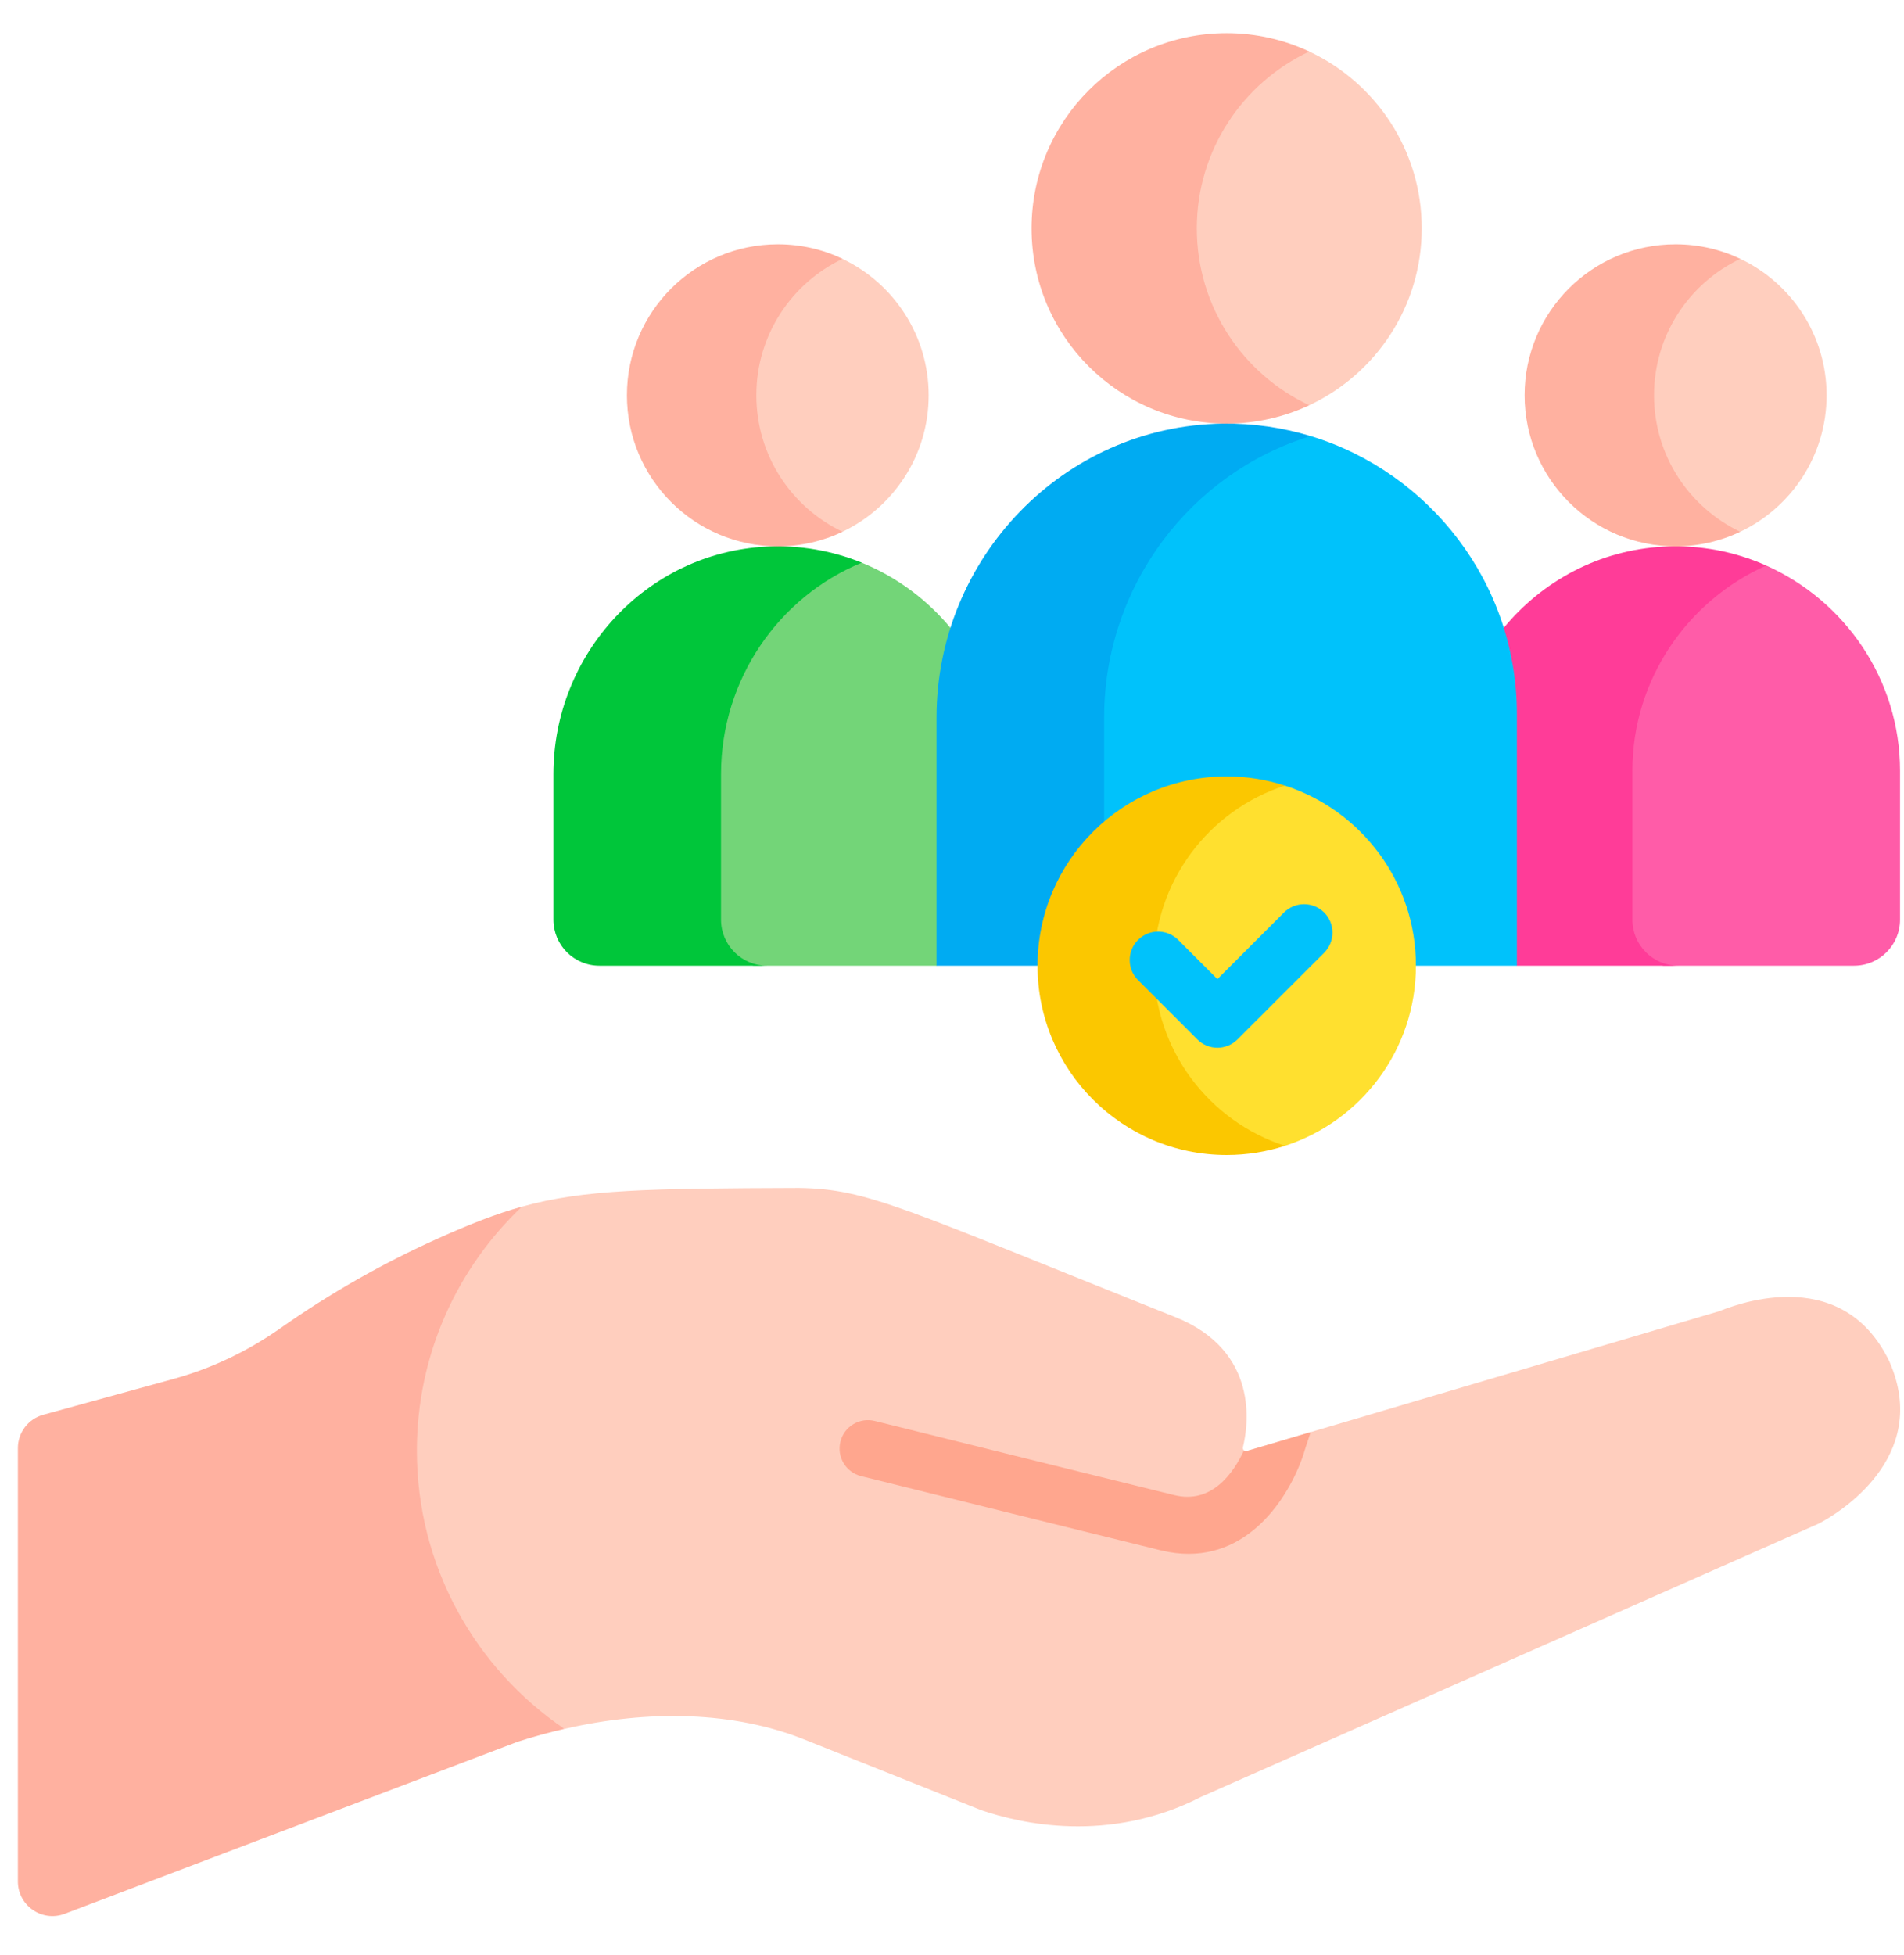 <svg width="38" height="39" viewBox="0 0 38 39" fill="none" xmlns="http://www.w3.org/2000/svg">
<g id="Social care" clip-path="url(#clip0_507_8894)">
<g id="Group">
<path id="Vector" d="M35.25 11.283H34.733L33.441 12.229L32.379 13.858V18.755L32.718 19.086L33.194 19.266H37.003C37.51 19.266 37.921 18.855 37.921 18.348V15.379C37.921 13.558 36.82 11.982 35.25 11.283Z" fill="#FF5CA8"/>
<path id="Vector_2" d="M18.97 12.527C18.499 11.959 17.891 11.508 17.198 11.226H16.642L15.126 12.293L14.499 13.651L14.121 14.627V18.407L14.464 19.046L15.035 19.266H18.693L19.458 18.686V13.135L18.97 12.527Z" fill="#73D578"/>
<path id="Vector_3" d="M14.39 18.348V15.445C14.39 13.558 15.541 11.904 17.199 11.226C16.613 10.988 15.966 10.87 15.29 10.905C12.899 11.029 11.045 13.05 11.045 15.445V18.348C11.045 18.855 11.456 19.266 11.963 19.266H15.308C14.801 19.266 14.39 18.855 14.39 18.348Z" fill="#00C63A"/>
<path id="Vector_4" d="M32.579 18.348V15.379C32.579 13.557 33.681 11.981 35.25 11.283C34.629 11.006 33.935 10.867 33.207 10.905C31.916 10.972 30.782 11.592 30.012 12.526L29.508 13.157V18.546L30.273 19.266H33.498C32.99 19.266 32.579 18.855 32.579 18.348Z" fill="#FF3C98"/>
<path id="Vector_5" d="M26.16 8.7L25.002 8.93L23.551 9.464L21.521 11.729V18.129L22.037 19.266H30.274V14.241C30.274 11.639 28.534 9.423 26.16 8.7Z" fill="#00C2FB"/>
<path id="Vector_6" d="M26.159 8.7C25.604 8.531 25.014 8.443 24.404 8.451C21.224 8.494 18.691 11.137 18.691 14.317V19.266H22.036V14.317C22.036 11.69 23.765 9.431 26.159 8.7Z" fill="#00ABF2"/>
<path id="Vector_7" d="M16.813 5.164H16.22L14.967 6.12C14.967 6.12 14.703 7.63 14.661 7.699C14.618 7.769 14.494 9.255 14.661 9.325C14.827 9.395 16.07 10.521 16.07 10.521L16.813 10.609C17.831 10.125 18.534 9.088 18.534 7.886C18.534 6.685 17.83 5.647 16.813 5.164Z" fill="#FFCEBE"/>
<path id="Vector_8" d="M15.095 7.886C15.095 6.685 15.798 5.648 16.816 5.164C16.425 4.978 15.987 4.874 15.525 4.874C13.861 4.874 12.512 6.222 12.512 7.886C12.512 9.55 13.861 10.899 15.525 10.899C15.987 10.899 16.425 10.795 16.816 10.609C15.798 10.125 15.095 9.088 15.095 7.886Z" fill="#FFB1A0"/>
<path id="Vector_9" d="M34.733 5.164H34.188L33.305 6.108C33.305 6.108 32.852 7.467 32.829 7.548C32.805 7.63 32.829 8.291 32.829 8.291L33.142 9.639L33.909 10.335L34.733 10.608C35.751 10.125 36.455 9.088 36.455 7.886C36.455 6.684 35.751 5.647 34.733 5.164Z" fill="#FFCEBE"/>
<path id="Vector_10" d="M33.011 7.886C33.011 6.685 33.714 5.648 34.732 5.164C34.341 4.978 33.903 4.874 33.441 4.874C31.777 4.874 30.428 6.222 30.428 7.886C30.428 9.55 31.777 10.899 33.441 10.899C33.903 10.899 34.341 10.795 34.732 10.609C33.714 10.125 33.011 9.088 33.011 7.886Z" fill="#FFB1A0"/>
<path id="Vector_11" d="M26.13 1.028H25.68L24.042 2.241L23.555 3.774V5.551L24.664 7.334L25.297 7.879L25.703 8.036L26.13 8.085C27.456 7.464 28.375 6.118 28.375 4.556C28.375 2.995 27.456 1.649 26.13 1.028Z" fill="#FFCEBE"/>
<path id="Vector_12" d="M23.886 4.556C23.886 2.995 24.805 1.649 26.131 1.028C25.631 0.794 25.072 0.662 24.482 0.662C22.332 0.662 20.588 2.405 20.588 4.556C20.588 6.707 22.332 8.451 24.482 8.451C25.072 8.451 25.631 8.319 26.131 8.085C24.805 7.464 23.886 6.118 23.886 4.556Z" fill="#FFB1A0"/>
<path id="Vector_13" d="M37.709 27.165C36.734 25.129 34.491 26.092 34.302 26.162L24.886 28.948C24.839 28.962 24.795 28.92 24.806 28.873C24.909 28.459 25.148 26.952 23.454 26.276C17.981 24.091 17.328 23.722 15.943 23.7L15.943 23.7C12.93 23.71 11.653 23.73 10.419 24.073L9.14 24.974L8.086 26.839L7.834 31.6L10.419 34.12L11.266 34.492C12.951 34.104 14.648 34.143 16.05 34.703L19.582 36.113C20.354 36.379 22.128 36.793 23.968 35.85C23.969 35.849 23.97 35.849 23.97 35.849C24.141 35.773 25.703 35.083 27.661 34.217L30.08 33.146C33.061 31.828 36.059 30.502 36.3 30.395C36.673 30.204 38.55 29.077 37.709 27.165Z" fill="#FFCEBE"/>
<path id="Vector_14" d="M24.884 28.948C24.863 28.954 24.842 28.949 24.826 28.936C24.624 29.375 24.191 30.013 23.439 29.829C22.128 29.508 18.82 28.687 17.46 28.349C17.156 28.273 16.848 28.458 16.773 28.762C16.697 29.066 16.882 29.374 17.186 29.449C18.548 29.787 21.856 30.609 23.17 30.931C23.365 30.979 23.55 31 23.724 31C25.084 31 25.834 29.674 26.058 28.874L26.159 28.571L24.884 28.948Z" fill="#FFA68E"/>
<g id="Group_2">
<path id="Vector_15" d="M8.32 28.942C8.32 27.024 9.126 25.295 10.417 24.073C9.898 24.218 9.386 24.419 8.755 24.702C7.642 25.2 6.585 25.803 5.594 26.5C4.946 26.955 4.227 27.3 3.463 27.51L0.864 28.225C0.565 28.307 0.357 28.579 0.357 28.889V37.536C0.357 38.019 0.84 38.352 1.291 38.181L10.328 34.75C10.638 34.649 10.951 34.564 11.264 34.492C9.488 33.286 8.32 31.251 8.32 28.942Z" fill="#FFB1A0"/>
</g>
<path id="Vector_16" d="M25.645 15.673H24.994L23.306 17.078L22.865 18.186V20.29L23.823 22.129L24.963 22.866L25.645 22.86C27.162 22.369 28.259 20.946 28.259 19.266C28.259 17.586 27.162 16.163 25.645 15.673Z" fill="#FFE02F"/>
<path id="Vector_17" d="M23.031 19.266C23.031 17.586 24.129 16.163 25.645 15.673C25.279 15.554 24.889 15.49 24.483 15.49C22.398 15.49 20.707 17.18 20.707 19.266C20.707 21.352 22.398 23.043 24.483 23.043C24.889 23.043 25.279 22.978 25.645 22.86C24.129 22.369 23.031 20.946 23.031 19.266Z" fill="#FBC700"/>
<g id="Group_3">
<path id="Vector_18" d="M24.297 20.903C24.152 20.903 24.007 20.847 23.896 20.736L22.713 19.553C22.491 19.332 22.491 18.973 22.713 18.752C22.934 18.53 23.293 18.53 23.515 18.752L24.297 19.534L25.626 18.205C25.847 17.984 26.206 17.984 26.428 18.205C26.649 18.427 26.649 18.785 26.428 19.007L24.698 20.736C24.587 20.847 24.442 20.903 24.297 20.903Z" fill="#00C2FB"/>
</g>
</g>
</g>
<defs>
<clipPath id="clip0_507_8894">
<rect width="37.565" height="37.565" fill="white" transform="translate(0.359 0.662)"/>
</clipPath>
</defs>
</svg>
